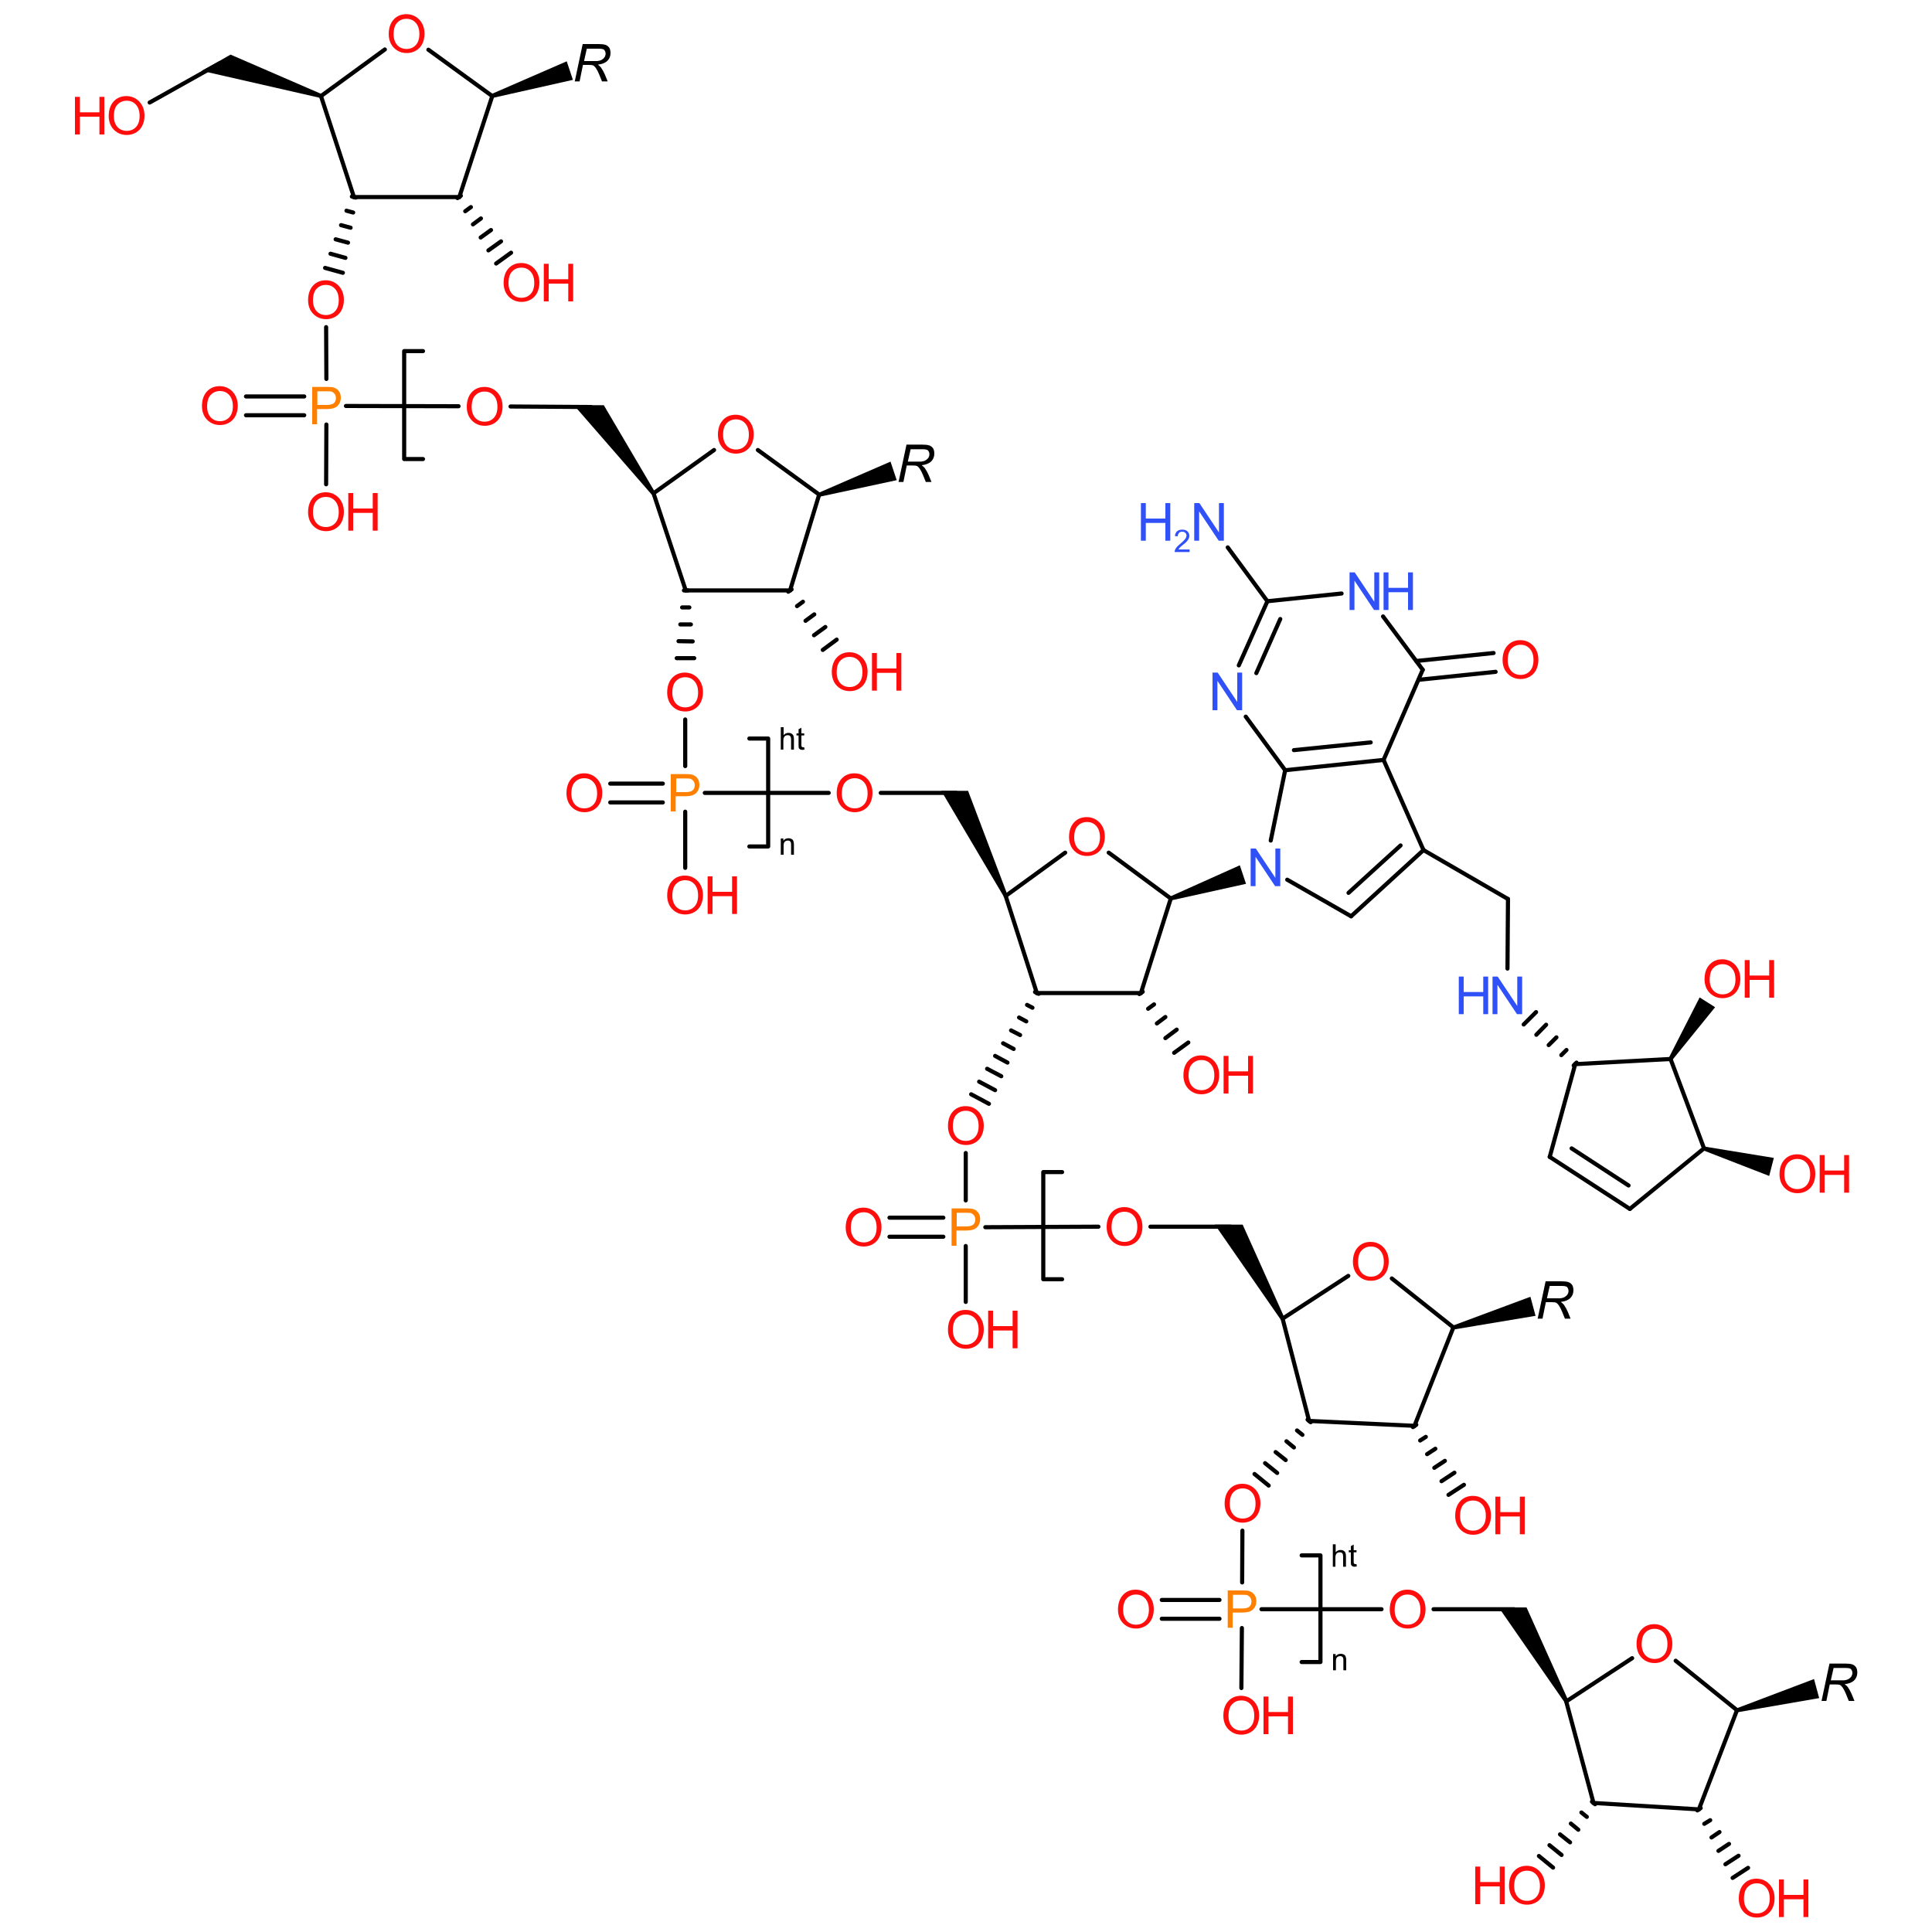 <?xml version='1.0' encoding='UTF-8'?>
<!DOCTYPE svg PUBLIC "-//W3C//DTD SVG 1.1//EN" "http://www.w3.org/Graphics/SVG/1.1/DTD/svg11.dtd">
<svg version='1.2' xmlns='http://www.w3.org/2000/svg' xmlns:xlink='http://www.w3.org/1999/xlink' width='75.0mm' height='75.0mm' viewBox='0 0 75.0 75.0'>
  <desc>Generated by the Chemistry Development Kit (http://github.com/cdk)</desc>
  <g stroke-linecap='round' stroke-linejoin='round' stroke='#000000' stroke-width='.16' fill='#FF0D0D'>
    <rect x='.0' y='.0' width='75.0' height='75.0' fill='#FFFFFF' stroke='none'/>
    <g id='mol1' class='mol'>
      <line id='mol1bnd1' class='bond' x1='49.33' y1='32.63' x2='49.89' y2='29.9'/>
      <path id='mol1bnd2' class='bond' d='M45.43 34.8l.05 .15l2.89 -.64l-.12 -.36l-.12 -.36z' stroke='none' fill='#000000'/>
      <line id='mol1bnd3' class='bond' x1='49.97' y1='34.15' x2='52.45' y2='35.57'/>
      <g id='mol1bnd4' class='bond'>
        <line x1='49.89' y1='29.9' x2='53.71' y2='29.5'/>
        <line x1='50.23' y1='29.12' x2='53.21' y2='28.82'/>
      </g>
      <line id='mol1bnd5' class='bond' x1='49.89' y1='29.9' x2='48.36' y2='27.82'/>
      <line id='mol1bnd6' class='bond' x1='45.45' y1='34.88' x2='44.29' y2='38.55'/>
      <line id='mol1bnd7' class='bond' x1='45.45' y1='34.88' x2='43.04' y2='33.1'/>
      <g id='mol1bnd8' class='bond'>
        <line x1='52.45' y1='35.57' x2='55.26' y2='33.0'/>
        <line x1='52.35' y1='34.66' x2='54.37' y2='32.82'/>
      </g>
      <line id='mol1bnd9' class='bond' x1='53.71' y1='29.5' x2='55.23' y2='26.0'/>
      <g id='mol1bnd10' class='bond'>
        <line x1='49.2' y1='23.34' x2='48.09' y2='25.83'/>
        <line x1='49.7' y1='24.03' x2='48.77' y2='26.13'/>
      </g>
      <line id='mol1bnd11' class='bond' x1='44.29' y1='38.55' x2='40.25' y2='38.55'/>
      <g id='mol1bnd12' class='bond'>
        <line x1='44.36' y1='38.5' x2='44.23' y2='38.59'/>
        <line x1='44.8' y1='38.99' x2='44.57' y2='39.16'/>
        <line x1='45.24' y1='39.48' x2='44.91' y2='39.73'/>
        <line x1='45.68' y1='39.97' x2='45.24' y2='40.3'/>
        <line x1='46.13' y1='40.47' x2='45.58' y2='40.87'/>
      </g>
      <line id='mol1bnd13' class='bond' x1='41.35' y1='33.1' x2='39.04' y2='34.78'/>
      <line id='mol1bnd14' class='bond' x1='55.26' y1='33.0' x2='58.54' y2='34.9'/>
      <line id='mol1bnd15' class='bond' x1='55.23' y1='26.0' x2='53.69' y2='23.93'/>
      <g id='mol1bnd16' class='bond'>
        <line x1='54.98' y1='25.66' x2='57.98' y2='25.35'/>
        <line x1='55.07' y1='26.39' x2='58.06' y2='26.08'/>
      </g>
      <line id='mol1bnd17' class='bond' x1='49.2' y1='23.34' x2='47.66' y2='21.25'/>
      <g id='mol1bnd18' class='bond'>
        <line x1='40.32' y1='38.58' x2='40.18' y2='38.51'/>
        <line x1='40.08' y1='39.12' x2='39.87' y2='39.01'/>
        <line x1='39.84' y1='39.65' x2='39.56' y2='39.5'/>
        <line x1='39.6' y1='40.18' x2='39.25' y2='40.0'/>
        <line x1='39.35' y1='40.72' x2='38.94' y2='40.5'/>
        <line x1='39.11' y1='41.25' x2='38.63' y2='40.99'/>
        <line x1='38.87' y1='41.78' x2='38.32' y2='41.49'/>
        <line x1='38.63' y1='42.32' x2='38.01' y2='41.99'/>
        <line x1='38.39' y1='42.85' x2='37.7' y2='42.48'/>
      </g>
      <path id='mol1bnd19' class='bond' d='M38.97 34.81l.14 -.07l-1.53 -4.04h-.5h-.54z' stroke='none' fill='#000000'/>
      <line id='mol1bnd20' class='bond' x1='58.54' y1='34.9' x2='58.52' y2='37.6'/>
      <line id='mol1bnd21' class='bond' x1='37.49' y1='44.76' x2='37.49' y2='46.6'/>
      <line id='mol1bnd22' class='bond' x1='37.12' y1='30.78' x2='34.19' y2='30.78'/>
      <g id='mol1bnd23' class='bond'>
        <line x1='61.09' y1='41.36' x2='61.2' y2='41.25'/>
        <line x1='60.61' y1='40.96' x2='60.81' y2='40.76'/>
        <line x1='60.12' y1='40.57' x2='60.42' y2='40.27'/>
        <line x1='59.64' y1='40.17' x2='60.02' y2='39.78'/>
        <line x1='59.15' y1='39.77' x2='59.63' y2='39.29'/>
      </g>
      <line id='mol1bnd24' class='bond' x1='38.25' y1='47.64' x2='42.64' y2='47.62'/>
      <line id='mol1bnd25' class='bond' x1='37.49' y1='48.37' x2='37.49' y2='50.54'/>
      <g id='mol1bnd26' class='bond'>
        <line x1='36.62' y1='48.01' x2='34.53' y2='48.01'/>
        <line x1='36.62' y1='47.27' x2='34.53' y2='47.27'/>
      </g>
      <line id='mol1bnd27' class='bond' x1='32.17' y1='30.78' x2='27.36' y2='30.78'/>
      <line id='mol1bnd28' class='bond' x1='61.15' y1='41.31' x2='64.85' y2='41.11'/>
      <line id='mol1bnd29' class='bond' x1='61.15' y1='41.31' x2='60.16' y2='44.91'/>
      <line id='mol1bnd30' class='bond' x1='44.66' y1='47.62' x2='47.77' y2='47.62'/>
      <line id='mol1bnd31' class='bond' x1='26.6' y1='29.74' x2='26.6' y2='27.93'/>
      <line id='mol1bnd32' class='bond' x1='26.6' y1='31.51' x2='26.6' y2='33.69'/>
      <g id='mol1bnd33' class='bond'>
        <line x1='25.73' y1='31.15' x2='23.69' y2='31.15'/>
        <line x1='25.73' y1='30.42' x2='23.69' y2='30.42'/>
      </g>
      <line id='mol1bnd34' class='bond' x1='64.85' y1='41.11' x2='66.15' y2='44.58'/>
      <path id='mol1bnd35' class='bond' d='M64.78 41.07l.13 .09l1.67 -2.06l-.3 -.19l-.3 -.19z' stroke='none' fill='#000000'/>
      <g id='mol1bnd36' class='bond'>
        <line x1='60.16' y1='44.91' x2='63.27' y2='46.93'/>
        <line x1='61.01' y1='44.58' x2='63.22' y2='46.02'/>
      </g>
      <path id='mol1bnd37' class='bond' d='M49.72 51.23l.14 -.08l-1.62 -3.61h-.51h-.57z' stroke='none' fill='#000000'/>
      <g id='mol1bnd38' class='bond'>
        <line x1='26.7' y1='22.92' x2='26.55' y2='22.92'/>
        <line x1='26.76' y1='23.58' x2='26.48' y2='23.58'/>
        <line x1='26.82' y1='24.24' x2='26.41' y2='24.24'/>
        <line x1='26.89' y1='24.9' x2='26.34' y2='24.89'/>
        <line x1='26.95' y1='25.55' x2='26.27' y2='25.55'/>
      </g>
      <path id='mol1bnd39' class='bond' d='M66.17 44.51l-.04 .15l2.55 .99l.09 -.35l.09 -.35z' stroke='none' fill='#000000'/>
      <line id='mol1bnd40' class='bond' x1='49.79' y1='51.19' x2='50.82' y2='55.16'/>
      <line id='mol1bnd41' class='bond' x1='49.79' y1='51.19' x2='52.34' y2='49.53'/>
      <line id='mol1bnd42' class='bond' x1='26.62' y1='22.92' x2='25.37' y2='19.15'/>
      <line id='mol1bnd43' class='bond' x1='26.62' y1='22.92' x2='30.67' y2='22.92'/>
      <line id='mol1bnd44' class='bond' x1='50.82' y1='55.16' x2='54.91' y2='55.35'/>
      <g id='mol1bnd45' class='bond'>
        <line x1='50.88' y1='55.21' x2='50.76' y2='55.11'/>
        <line x1='50.56' y1='55.7' x2='50.35' y2='55.53'/>
        <line x1='50.23' y1='56.19' x2='49.94' y2='55.95'/>
        <line x1='49.91' y1='56.68' x2='49.52' y2='56.37'/>
        <line x1='49.58' y1='57.18' x2='49.11' y2='56.8'/>
        <line x1='49.25' y1='57.67' x2='48.7' y2='57.22'/>
      </g>
      <line id='mol1bnd46' class='bond' x1='54.03' y1='49.63' x2='56.42' y2='51.53'/>
      <line id='mol1bnd47' class='bond' x1='25.37' y1='19.15' x2='27.72' y2='17.47'/>
      <path id='mol1bnd48' class='bond' d='M25.3 19.2l.13 -.09l-1.99 -3.38h-.54h-.62z' stroke='none' fill='#000000'/>
      <line id='mol1bnd49' class='bond' x1='30.67' y1='22.92' x2='31.8' y2='19.2'/>
      <g id='mol1bnd50' class='bond'>
        <line x1='30.73' y1='22.88' x2='30.6' y2='22.97'/>
        <line x1='31.17' y1='23.36' x2='30.94' y2='23.53'/>
        <line x1='31.61' y1='23.85' x2='31.27' y2='24.1'/>
        <line x1='32.04' y1='24.34' x2='31.6' y2='24.66'/>
        <line x1='32.48' y1='24.83' x2='31.94' y2='25.23'/>
      </g>
      <g id='mol1bnd51' class='bond'>
        <line x1='54.98' y1='55.31' x2='54.85' y2='55.4'/>
        <line x1='55.35' y1='55.78' x2='55.13' y2='55.92'/>
        <line x1='55.72' y1='56.24' x2='55.4' y2='56.45'/>
        <line x1='56.09' y1='56.71' x2='55.68' y2='56.98'/>
        <line x1='56.46' y1='57.17' x2='55.96' y2='57.5'/>
        <line x1='56.83' y1='57.64' x2='56.23' y2='58.03'/>
      </g>
      <line id='mol1bnd52' class='bond' x1='48.23' y1='59.42' x2='48.22' y2='61.43'/>
      <path id='mol1bnd53' class='bond' d='M56.4 51.46l.04 .15l3.17 -.53l-.1 -.37l-.1 -.37z' stroke='none' fill='#000000'/>
      <line id='mol1bnd54' class='bond' x1='22.95' y1='15.8' x2='19.82' y2='15.78'/>
      <path id='mol1bnd55' class='bond' d='M31.78 19.13l.05 .15l2.98 -.64l-.12 -.36l-.12 -.36z' stroke='none' fill='#000000'/>
      <line id='mol1bnd56' class='bond' x1='48.97' y1='62.47' x2='53.63' y2='62.47'/>
      <line id='mol1bnd57' class='bond' x1='48.21' y1='63.2' x2='48.19' y2='65.53'/>
      <g id='mol1bnd58' class='bond'>
        <line x1='47.34' y1='62.84' x2='45.1' y2='62.84'/>
        <line x1='47.34' y1='62.11' x2='45.1' y2='62.11'/>
      </g>
      <line id='mol1bnd59' class='bond' x1='17.8' y1='15.77' x2='13.43' y2='15.76'/>
      <line id='mol1bnd60' class='bond' x1='55.65' y1='62.47' x2='58.78' y2='62.47'/>
      <line id='mol1bnd61' class='bond' x1='12.67' y1='14.71' x2='12.66' y2='12.7'/>
      <line id='mol1bnd62' class='bond' x1='12.67' y1='16.48' x2='12.66' y2='18.8'/>
      <g id='mol1bnd63' class='bond'>
        <line x1='11.81' y1='16.12' x2='9.55' y2='16.12'/>
        <line x1='11.81' y1='15.39' x2='9.55' y2='15.39'/>
      </g>
      <path id='mol1bnd64' class='bond' d='M60.74 66.09l.14 -.08l-1.62 -3.61h-.51h-.57z' stroke='none' fill='#000000'/>
      <g id='mol1bnd65' class='bond'>
        <line x1='13.81' y1='7.67' x2='13.66' y2='7.63'/>
        <line x1='13.71' y1='8.25' x2='13.45' y2='8.18'/>
        <line x1='13.61' y1='8.84' x2='13.24' y2='8.74'/>
        <line x1='13.51' y1='9.42' x2='13.03' y2='9.29'/>
        <line x1='13.41' y1='10.01' x2='12.83' y2='9.85'/>
        <line x1='13.31' y1='10.59' x2='12.62' y2='10.4'/>
      </g>
      <line id='mol1bnd66' class='bond' x1='60.8' y1='66.05' x2='63.36' y2='64.37'/>
      <line id='mol1bnd67' class='bond' x1='60.8' y1='66.05' x2='61.86' y2='69.99'/>
      <line id='mol1bnd68' class='bond' x1='13.74' y1='7.65' x2='12.46' y2='3.73'/>
      <line id='mol1bnd69' class='bond' x1='13.74' y1='7.65' x2='17.83' y2='7.65'/>
      <line id='mol1bnd70' class='bond' x1='65.05' y1='64.47' x2='67.43' y2='66.39'/>
      <line id='mol1bnd71' class='bond' x1='61.86' y1='69.99' x2='65.95' y2='70.24'/>
      <g id='mol1bnd72' class='bond'>
        <line x1='61.92' y1='70.04' x2='61.8' y2='69.94'/>
        <line x1='61.6' y1='70.53' x2='61.39' y2='70.36'/>
        <line x1='61.27' y1='71.03' x2='60.98' y2='70.79'/>
        <line x1='60.95' y1='71.52' x2='60.56' y2='71.21'/>
        <line x1='60.62' y1='72.01' x2='60.15' y2='71.63'/>
        <line x1='60.29' y1='72.5' x2='59.74' y2='72.05'/>
      </g>
      <line id='mol1bnd73' class='bond' x1='12.46' y1='3.73' x2='14.94' y2='1.92'/>
      <path id='mol1bnd74' class='bond' d='M12.43 3.8l.05 -.15l-3.53 -1.53l-.51 .29l-.61 .34z' stroke='none' fill='#000000'/>
      <line id='mol1bnd75' class='bond' x1='17.83' y1='7.65' x2='19.11' y2='3.73'/>
      <g id='mol1bnd76' class='bond'>
        <line x1='17.89' y1='7.6' x2='17.76' y2='7.69'/>
        <line x1='18.28' y1='8.04' x2='18.06' y2='8.2'/>
        <line x1='18.67' y1='8.48' x2='18.36' y2='8.71'/>
        <line x1='19.06' y1='8.93' x2='18.66' y2='9.22'/>
        <line x1='19.45' y1='9.37' x2='18.96' y2='9.72'/>
        <line x1='19.84' y1='9.81' x2='19.26' y2='10.23'/>
      </g>
      <path id='mol1bnd77' class='bond' d='M67.41 66.32l.04 .15l3.17 -.55l-.1 -.37l-.1 -.37z' stroke='none' fill='#000000'/>
      <g id='mol1bnd78' class='bond'>
        <line x1='66.02' y1='70.19' x2='65.89' y2='70.28'/>
        <line x1='66.39' y1='70.66' x2='66.16' y2='70.8'/>
        <line x1='66.75' y1='71.12' x2='66.44' y2='71.33'/>
        <line x1='67.12' y1='71.58' x2='66.71' y2='71.85'/>
        <line x1='67.49' y1='72.04' x2='66.98' y2='72.37'/>
        <line x1='67.86' y1='72.51' x2='67.26' y2='72.9'/>
      </g>
      <line id='mol1bnd79' class='bond' x1='8.54' y1='2.45' x2='5.81' y2='3.98'/>
      <path id='mol1bnd80' class='bond' d='M19.08 3.65l.05 .15l3.11 -.7l-.12 -.36l-.12 -.36z' stroke='none' fill='#000000'/>
      <line id='mol1bnd81' class='bond' x1='53.71' y1='29.5' x2='55.26' y2='33.0'/>
      <line id='mol1bnd82' class='bond' x1='49.2' y1='23.34' x2='52.08' y2='23.04'/>
      <line id='mol1bnd83' class='bond' x1='40.25' y1='38.55' x2='39.04' y2='34.78'/>
      <line id='mol1bnd84' class='bond' x1='66.15' y1='44.58' x2='63.27' y2='46.93'/>
      <line id='mol1bnd85' class='bond' x1='54.91' y1='55.35' x2='56.42' y2='51.53'/>
      <line id='mol1bnd86' class='bond' x1='29.42' y1='17.47' x2='31.8' y2='19.2'/>
      <line id='mol1bnd87' class='bond' x1='67.43' y1='66.39' x2='65.95' y2='70.24'/>
      <line id='mol1bnd88' class='bond' x1='16.63' y1='1.93' x2='19.11' y2='3.73'/>
      <path id='mol1atm1' class='atom' d='M48.55 34.4v-1.46h.2l.76 1.14v-1.14h.19v1.46h-.2l-.76 -1.14v1.14h-.19z' stroke='none' fill='#3050F8'/>
      <path id='mol1atm6' class='atom' d='M47.07 27.57v-1.46h.2l.76 1.14v-1.14h.19v1.46h-.2l-.76 -1.14v1.14h-.19z' stroke='none' fill='#3050F8'/>
      <path id='mol1atm8' class='atom' d='M41.5 32.5q.0 -.36 .19 -.57q.19 -.21 .5 -.21q.2 .0 .36 .1q.16 .1 .25 .27q.09 .17 .09 .39q.0 .22 -.09 .4q-.09 .17 -.25 .26q-.16 .09 -.35 .09q-.21 .0 -.37 -.1q-.16 -.1 -.25 -.27q-.08 -.17 -.08 -.36zM41.7 32.51q.0 .26 .14 .42q.14 .15 .36 .15q.22 .0 .36 -.15q.14 -.15 .14 -.43q.0 -.18 -.06 -.31q-.06 -.13 -.18 -.21q-.11 -.07 -.26 -.07q-.21 .0 -.35 .14q-.15 .14 -.15 .47z' stroke='none'/>
      <g id='mol1atm13' class='atom'>
        <path d='M45.94 41.75q.0 -.36 .19 -.57q.19 -.21 .5 -.21q.2 .0 .36 .1q.16 .1 .25 .27q.09 .17 .09 .39q.0 .22 -.09 .4q-.09 .17 -.25 .26q-.16 .09 -.35 .09q-.21 .0 -.37 -.1q-.16 -.1 -.25 -.27q-.08 -.17 -.08 -.36zM46.14 41.75q.0 .26 .14 .42q.14 .15 .36 .15q.22 .0 .36 -.15q.14 -.15 .14 -.43q.0 -.18 -.06 -.31q-.06 -.13 -.18 -.21q-.11 -.07 -.26 -.07q-.21 .0 -.35 .14q-.15 .14 -.15 .47z' stroke='none'/>
        <path d='M47.5 42.45v-1.46h.19v.6h.76v-.6h.19v1.46h-.19v-.69h-.76v.69h-.19z' stroke='none'/>
      </g>
      <g id='mol1atm16' class='atom'>
        <path d='M52.39 23.68v-1.46h.2l.76 1.14v-1.14h.19v1.46h-.2l-.76 -1.14v1.14h-.19z' stroke='none' fill='#3050F8'/>
        <path d='M53.71 23.68v-1.46h.19v.6h.76v-.6h.19v1.46h-.19v-.69h-.76v.69h-.19z' stroke='none' fill='#3050F8'/>
      </g>
      <path id='mol1atm17' class='atom' d='M58.33 25.63q.0 -.36 .19 -.57q.19 -.21 .5 -.21q.2 .0 .36 .1q.16 .1 .25 .27q.09 .17 .09 .39q.0 .22 -.09 .4q-.09 .17 -.25 .26q-.16 .09 -.35 .09q-.21 .0 -.37 -.1q-.16 -.1 -.25 -.27q-.08 -.17 -.08 -.36zM58.53 25.63q.0 .26 .14 .42q.14 .15 .36 .15q.22 .0 .36 -.15q.14 -.15 .14 -.43q.0 -.18 -.06 -.31q-.06 -.13 -.18 -.21q-.11 -.07 -.26 -.07q-.21 .0 -.35 .14q-.15 .14 -.15 .47z' stroke='none'/>
      <g id='mol1atm18' class='atom'>
        <path d='M46.36 20.99v-1.46h.2l.76 1.14v-1.14h.19v1.46h-.2l-.76 -1.14v1.14h-.19z' stroke='none' fill='#3050F8'/>
        <path d='M44.29 20.99v-1.46h.19v.6h.76v-.6h.19v1.46h-.19v-.69h-.76v.69h-.19z' stroke='none' fill='#3050F8'/>
        <path d='M46.18 21.33v.1h-.58q-.0 -.04 .01 -.07q.02 -.06 .07 -.12q.05 -.06 .14 -.13q.14 -.12 .19 -.19q.05 -.07 .05 -.13q.0 -.06 -.05 -.11q-.05 -.04 -.12 -.04q-.08 .0 -.12 .05q-.05 .05 -.05 .13l-.11 -.01q.01 -.12 .09 -.19q.07 -.06 .2 -.06q.13 .0 .2 .07q.07 .07 .07 .17q.0 .05 -.02 .1q-.02 .05 -.07 .11q-.05 .06 -.17 .15q-.1 .08 -.12 .11q-.03 .03 -.04 .06h.43z' stroke='none' fill='#3050F8'/>
      </g>
      <path id='mol1atm19' class='atom' d='M36.8 43.72q.0 -.36 .19 -.57q.19 -.21 .5 -.21q.2 .0 .36 .1q.16 .1 .25 .27q.09 .17 .09 .39q.0 .22 -.09 .4q-.09 .17 -.25 .26q-.16 .09 -.35 .09q-.21 .0 -.37 -.1q-.16 -.1 -.25 -.27q-.08 -.17 -.08 -.36zM36.99 43.72q.0 .26 .14 .42q.14 .15 .36 .15q.22 .0 .36 -.15q.14 -.15 .14 -.43q.0 -.18 -.06 -.31q-.06 -.13 -.18 -.21q-.11 -.07 -.26 -.07q-.21 .0 -.35 .14q-.15 .14 -.15 .47z' stroke='none'/>
      <g id='mol1atm21' class='atom'>
        <path d='M57.94 39.37v-1.46h.2l.76 1.14v-1.14h.19v1.46h-.2l-.76 -1.14v1.14h-.19z' stroke='none' fill='#3050F8'/>
        <path d='M56.63 39.37v-1.46h.19v.6h.76v-.6h.19v1.46h-.19v-.69h-.76v.69h-.19z' stroke='none' fill='#3050F8'/>
      </g>
      <path id='mol1atm22' class='atom' d='M36.94 48.37v-1.46h.55q.14 .0 .22 .01q.11 .02 .18 .07q.07 .05 .12 .14q.04 .09 .04 .2q.0 .19 -.12 .31q-.12 .13 -.43 .13h-.37v.59h-.19zM37.13 47.61h.38q.19 .0 .27 -.07q.08 -.07 .08 -.2q.0 -.09 -.05 -.16q-.05 -.06 -.12 -.09q-.05 -.01 -.18 -.01h-.37v.52z' stroke='none' fill='#FF8000'/>
      <path id='mol1atm23' class='atom' d='M32.48 30.8q.0 -.36 .19 -.57q.19 -.21 .5 -.21q.2 .0 .36 .1q.16 .1 .25 .27q.09 .17 .09 .39q.0 .22 -.09 .4q-.09 .17 -.25 .26q-.16 .09 -.35 .09q-.21 .0 -.37 -.1q-.16 -.1 -.25 -.27q-.08 -.17 -.08 -.36zM32.68 30.81q.0 .26 .14 .42q.14 .15 .36 .15q.22 .0 .36 -.15q.14 -.15 .14 -.43q.0 -.18 -.06 -.31q-.06 -.13 -.18 -.21q-.11 -.07 -.26 -.07q-.21 .0 -.35 .14q-.15 .14 -.15 .47z' stroke='none'/>
      <path id='mol1atm25' class='atom' d='M42.96 47.64q.0 -.36 .19 -.57q.19 -.21 .5 -.21q.2 .0 .36 .1q.16 .1 .25 .27q.09 .17 .09 .39q.0 .22 -.09 .4q-.09 .17 -.25 .26q-.16 .09 -.35 .09q-.21 .0 -.37 -.1q-.16 -.1 -.25 -.27q-.08 -.17 -.08 -.36zM43.15 47.64q.0 .26 .14 .42q.14 .15 .36 .15q.22 .0 .36 -.15q.14 -.15 .14 -.43q.0 -.18 -.06 -.31q-.06 -.13 -.18 -.21q-.11 -.07 -.26 -.07q-.21 .0 -.35 .14q-.15 .14 -.15 .47z' stroke='none'/>
      <g id='mol1atm26' class='atom'>
        <path d='M36.8 51.63q.0 -.36 .19 -.57q.19 -.21 .5 -.21q.2 .0 .36 .1q.16 .1 .25 .27q.09 .17 .09 .39q.0 .22 -.09 .4q-.09 .17 -.25 .26q-.16 .09 -.35 .09q-.21 .0 -.37 -.1q-.16 -.1 -.25 -.27q-.08 -.17 -.08 -.36zM36.99 51.63q.0 .26 .14 .42q.14 .15 .36 .15q.22 .0 .36 -.15q.14 -.15 .14 -.43q.0 -.18 -.06 -.31q-.06 -.13 -.18 -.21q-.11 -.07 -.26 -.07q-.21 .0 -.35 .14q-.15 .14 -.15 .47z' stroke='none'/>
        <path d='M38.36 52.34v-1.46h.19v.6h.76v-.6h.19v1.46h-.19v-.69h-.76v.69h-.19z' stroke='none'/>
      </g>
      <path id='mol1atm27' class='atom' d='M32.83 47.66q.0 -.36 .19 -.57q.19 -.21 .5 -.21q.2 .0 .36 .1q.16 .1 .25 .27q.09 .17 .09 .39q.0 .22 -.09 .4q-.09 .17 -.25 .26q-.16 .09 -.35 .09q-.21 .0 -.37 -.1q-.16 -.1 -.25 -.27q-.08 -.17 -.08 -.36zM33.03 47.66q.0 .26 .14 .42q.14 .15 .36 .15q.22 .0 .36 -.15q.14 -.15 .14 -.43q.0 -.18 -.06 -.31q-.06 -.13 -.18 -.21q-.11 -.07 -.26 -.07q-.21 .0 -.35 .14q-.15 .14 -.15 .47z' stroke='none'/>
      <path id='mol1atm28' class='atom' d='M26.04 31.51v-1.46h.55q.14 .0 .22 .01q.11 .02 .18 .07q.07 .05 .12 .14q.04 .09 .04 .2q.0 .19 -.12 .31q-.12 .13 -.43 .13h-.37v.59h-.19zM26.24 30.75h.38q.19 .0 .27 -.07q.08 -.07 .08 -.2q.0 -.09 -.05 -.16q-.05 -.06 -.12 -.09q-.05 -.01 -.18 -.01h-.37v.52z' stroke='none' fill='#FF8000'/>
      <path id='mol1atm32' class='atom' d='M25.9 26.89q.0 -.36 .19 -.57q.19 -.21 .5 -.21q.2 .0 .36 .1q.16 .1 .25 .27q.09 .17 .09 .39q.0 .22 -.09 .4q-.09 .17 -.25 .26q-.16 .09 -.35 .09q-.21 .0 -.37 -.1q-.16 -.1 -.25 -.27q-.08 -.17 -.08 -.36zM26.1 26.89q.0 .26 .14 .42q.14 .15 .36 .15q.22 .0 .36 -.15q.14 -.15 .14 -.43q.0 -.18 -.06 -.31q-.06 -.13 -.18 -.21q-.11 -.07 -.26 -.07q-.21 .0 -.35 .14q-.15 .14 -.15 .47z' stroke='none'/>
      <g id='mol1atm33' class='atom'>
        <path d='M25.9 34.77q.0 -.36 .19 -.57q.19 -.21 .5 -.21q.2 .0 .36 .1q.16 .1 .25 .27q.09 .17 .09 .39q.0 .22 -.09 .4q-.09 .17 -.25 .26q-.16 .09 -.35 .09q-.21 .0 -.37 -.1q-.16 -.1 -.25 -.27q-.08 -.17 -.08 -.36zM26.1 34.77q.0 .26 .14 .42q.14 .15 .36 .15q.22 .0 .36 -.15q.14 -.15 .14 -.43q.0 -.18 -.06 -.31q-.06 -.13 -.18 -.21q-.11 -.07 -.26 -.07q-.21 .0 -.35 .14q-.15 .14 -.15 .47z' stroke='none'/>
        <path d='M27.47 35.48v-1.46h.19v.6h.76v-.6h.19v1.46h-.19v-.69h-.76v.69h-.19z' stroke='none'/>
      </g>
      <path id='mol1atm34' class='atom' d='M21.99 30.8q.0 -.36 .19 -.57q.19 -.21 .5 -.21q.2 .0 .36 .1q.16 .1 .25 .27q.09 .17 .09 .39q.0 .22 -.09 .4q-.09 .17 -.25 .26q-.16 .09 -.35 .09q-.21 .0 -.37 -.1q-.16 -.1 -.25 -.27q-.08 -.17 -.08 -.36zM22.18 30.81q.0 .26 .14 .42q.14 .15 .36 .15q.22 .0 .36 -.15q.14 -.15 .14 -.43q.0 -.18 -.06 -.31q-.06 -.13 -.18 -.21q-.11 -.07 -.26 -.07q-.21 .0 -.35 .14q-.15 .14 -.15 .47z' stroke='none'/>
      <g id='mol1atm36' class='atom'>
        <path d='M66.17 38.02q.0 -.36 .19 -.57q.19 -.21 .5 -.21q.2 .0 .36 .1q.16 .1 .25 .27q.09 .17 .09 .39q.0 .22 -.09 .4q-.09 .17 -.25 .26q-.16 .09 -.35 .09q-.21 .0 -.37 -.1q-.16 -.1 -.25 -.27q-.08 -.17 -.08 -.36zM66.37 38.03q.0 .26 .14 .42q.14 .15 .36 .15q.22 .0 .36 -.15q.14 -.15 .14 -.43q.0 -.18 -.06 -.31q-.06 -.13 -.18 -.21q-.11 -.07 -.26 -.07q-.21 .0 -.35 .14q-.15 .14 -.15 .47z' stroke='none'/>
        <path d='M67.73 38.73v-1.46h.19v.6h.76v-.6h.19v1.46h-.19v-.69h-.76v.69h-.19z' stroke='none'/>
      </g>
      <g id='mol1atm40' class='atom'>
        <path d='M69.08 45.59q.0 -.36 .19 -.57q.19 -.21 .5 -.21q.2 .0 .36 .1q.16 .1 .25 .27q.09 .17 .09 .39q.0 .22 -.09 .4q-.09 .17 -.25 .26q-.16 .09 -.35 .09q-.21 .0 -.37 -.1q-.16 -.1 -.25 -.27q-.08 -.17 -.08 -.36zM69.27 45.59q.0 .26 .14 .42q.14 .15 .36 .15q.22 .0 .36 -.15q.14 -.15 .14 -.43q.0 -.18 -.06 -.31q-.06 -.13 -.18 -.21q-.11 -.07 -.26 -.07q-.21 .0 -.35 .14q-.15 .14 -.15 .47z' stroke='none'/>
        <path d='M70.64 46.3v-1.46h.19v.6h.76v-.6h.19v1.46h-.19v-.69h-.76v.69h-.19z' stroke='none'/>
      </g>
      <path id='mol1atm42' class='atom' d='M52.52 48.99q.0 -.36 .19 -.57q.19 -.21 .5 -.21q.2 .0 .36 .1q.16 .1 .25 .27q.09 .17 .09 .39q.0 .22 -.09 .4q-.09 .17 -.25 .26q-.16 .09 -.35 .09q-.21 .0 -.37 -.1q-.16 -.1 -.25 -.27q-.08 -.17 -.08 -.36zM52.72 48.99q.0 .26 .14 .42q.14 .15 .36 .15q.22 .0 .36 -.15q.14 -.15 .14 -.43q.0 -.18 -.06 -.31q-.06 -.13 -.18 -.21q-.11 -.07 -.26 -.07q-.21 .0 -.35 .14q-.15 .14 -.15 .47z' stroke='none'/>
      <path id='mol1atm46' class='atom' d='M47.54 58.38q.0 -.36 .19 -.57q.19 -.21 .5 -.21q.2 .0 .36 .1q.16 .1 .25 .27q.09 .17 .09 .39q.0 .22 -.09 .4q-.09 .17 -.25 .26q-.16 .09 -.35 .09q-.21 .0 -.37 -.1q-.16 -.1 -.25 -.27q-.08 -.17 -.08 -.36zM47.74 58.38q.0 .26 .14 .42q.14 .15 .36 .15q.22 .0 .36 -.15q.14 -.15 .14 -.43q.0 -.18 -.06 -.31q-.06 -.13 -.18 -.21q-.11 -.07 -.26 -.07q-.21 .0 -.35 .14q-.15 .14 -.15 .47z' stroke='none'/>
      <path id='mol1atm48' class='atom' d='M27.87 16.88q.0 -.36 .19 -.57q.19 -.21 .5 -.21q.2 .0 .36 .1q.16 .1 .25 .27q.09 .17 .09 .39q.0 .22 -.09 .4q-.09 .17 -.25 .26q-.16 .09 -.35 .09q-.21 .0 -.37 -.1q-.16 -.1 -.25 -.27q-.08 -.17 -.08 -.36zM28.07 16.88q.0 .26 .14 .42q.14 .15 .36 .15q.22 .0 .36 -.15q.14 -.15 .14 -.43q.0 -.18 -.06 -.31q-.06 -.13 -.18 -.21q-.11 -.07 -.26 -.07q-.21 .0 -.35 .14q-.15 .14 -.15 .47z' stroke='none'/>
      <g id='mol1atm51' class='atom'>
        <path d='M32.29 26.1q.0 -.36 .19 -.57q.19 -.21 .5 -.21q.2 .0 .36 .1q.16 .1 .25 .27q.09 .17 .09 .39q.0 .22 -.09 .4q-.09 .17 -.25 .26q-.16 .09 -.35 .09q-.21 .0 -.37 -.1q-.16 -.1 -.25 -.27q-.08 -.17 -.08 -.36zM32.48 26.1q.0 .26 .14 .42q.14 .15 .36 .15q.22 .0 .36 -.15q.14 -.15 .14 -.43q.0 -.18 -.06 -.31q-.06 -.13 -.18 -.21q-.11 -.07 -.26 -.07q-.21 .0 -.35 .14q-.15 .14 -.15 .47z' stroke='none'/>
        <path d='M33.85 26.81v-1.46h.19v.6h.76v-.6h.19v1.46h-.19v-.69h-.76v.69h-.19z' stroke='none'/>
      </g>
      <g id='mol1atm52' class='atom'>
        <path d='M56.49 58.85q.0 -.36 .19 -.57q.19 -.21 .5 -.21q.2 .0 .36 .1q.16 .1 .25 .27q.09 .17 .09 .39q.0 .22 -.09 .4q-.09 .17 -.25 .26q-.16 .09 -.35 .09q-.21 .0 -.37 -.1q-.16 -.1 -.25 -.27q-.08 -.17 -.08 -.36zM56.68 58.85q.0 .26 .14 .42q.14 .15 .36 .15q.22 .0 .36 -.15q.14 -.15 .14 -.43q.0 -.18 -.06 -.31q-.06 -.13 -.18 -.21q-.11 -.07 -.26 -.07q-.21 .0 -.35 .14q-.15 .14 -.15 .47z' stroke='none'/>
        <path d='M58.05 59.56v-1.46h.19v.6h.76v-.6h.19v1.46h-.19v-.69h-.76v.69h-.19z' stroke='none'/>
      </g>
      <path id='mol1atm53' class='atom' d='M47.66 63.2v-1.46h.55q.14 .0 .22 .01q.11 .02 .18 .07q.07 .05 .12 .14q.04 .09 .04 .2q.0 .19 -.12 .31q-.12 .13 -.43 .13h-.37v.59h-.19zM47.85 62.44h.38q.19 .0 .27 -.07q.08 -.07 .08 -.2q.0 -.09 -.05 -.16q-.05 -.06 -.12 -.09q-.05 -.01 -.18 -.01h-.37v.52z' stroke='none' fill='#FF8000'/>
      <path id='mol1atm54' class='atom' d='M59.69 51.2l.31 -1.46h.61q.18 .0 .27 .03q.09 .03 .15 .11q.05 .08 .05 .21q.0 .18 -.12 .3q-.12 .12 -.37 .15q.08 .06 .12 .11q.09 .13 .15 .27l.11 .27h-.22l-.11 -.27q-.06 -.15 -.13 -.25q-.05 -.07 -.1 -.1q-.05 -.02 -.17 -.02h-.23l-.13 .64h-.2zM60.05 50.4h.27q.19 .0 .24 -.0q.11 -.01 .18 -.05q.07 -.04 .11 -.1q.04 -.07 .04 -.14q.0 -.06 -.03 -.11q-.03 -.05 -.07 -.06q-.05 -.02 -.16 -.02h-.47l-.11 .49z' stroke='none' fill='#000000'/>
      <path id='mol1atm55' class='atom' d='M18.12 15.8q.0 -.36 .19 -.57q.19 -.21 .5 -.21q.2 .0 .36 .1q.16 .1 .25 .27q.09 .17 .09 .39q.0 .22 -.09 .4q-.09 .17 -.25 .26q-.16 .09 -.35 .09q-.21 .0 -.37 -.1q-.16 -.1 -.25 -.27q-.08 -.17 -.08 -.36zM18.31 15.8q.0 .26 .14 .42q.14 .15 .36 .15q.22 .0 .36 -.15q.14 -.15 .14 -.43q.0 -.18 -.06 -.31q-.06 -.13 -.18 -.21q-.11 -.07 -.26 -.07q-.21 .0 -.35 .14q-.15 .14 -.15 .47z' stroke='none'/>
      <path id='mol1atm56' class='atom' d='M34.88 18.72l.31 -1.46h.61q.18 .0 .27 .03q.09 .03 .15 .11q.05 .08 .05 .21q.0 .18 -.12 .3q-.12 .12 -.37 .15q.08 .06 .12 .11q.09 .13 .15 .27l.11 .27h-.22l-.11 -.27q-.06 -.15 -.13 -.25q-.05 -.07 -.1 -.1q-.05 -.02 -.17 -.02h-.23l-.13 .64h-.2zM35.24 17.92h.27q.19 .0 .24 -.0q.11 -.01 .18 -.05q.07 -.04 .11 -.1q.04 -.07 .04 -.14q.0 -.06 -.03 -.11q-.03 -.05 -.07 -.06q-.05 -.02 -.16 -.02h-.47l-.11 .49z' stroke='none' fill='#000000'/>
      <path id='mol1atm57' class='atom' d='M53.95 62.49q.0 -.36 .19 -.57q.19 -.21 .5 -.21q.2 .0 .36 .1q.16 .1 .25 .27q.09 .17 .09 .39q.0 .22 -.09 .4q-.09 .17 -.25 .26q-.16 .09 -.35 .09q-.21 .0 -.37 -.1q-.16 -.1 -.25 -.27q-.08 -.17 -.08 -.36zM54.14 62.5q.0 .26 .14 .42q.14 .15 .36 .15q.22 .0 .36 -.15q.14 -.15 .14 -.43q.0 -.18 -.06 -.31q-.06 -.13 -.18 -.21q-.11 -.07 -.26 -.07q-.21 .0 -.35 .14q-.15 .14 -.15 .47z' stroke='none'/>
      <g id='mol1atm58' class='atom'>
        <path d='M47.49 66.61q.0 -.36 .19 -.57q.19 -.21 .5 -.21q.2 .0 .36 .1q.16 .1 .25 .27q.09 .17 .09 .39q.0 .22 -.09 .4q-.09 .17 -.25 .26q-.16 .09 -.35 .09q-.21 .0 -.37 -.1q-.16 -.1 -.25 -.27q-.08 -.17 -.08 -.36zM47.69 66.61q.0 .26 .14 .42q.14 .15 .36 .15q.22 .0 .36 -.15q.14 -.15 .14 -.43q.0 -.18 -.06 -.31q-.06 -.13 -.18 -.21q-.11 -.07 -.26 -.07q-.21 .0 -.35 .14q-.15 .14 -.15 .47z' stroke='none'/>
        <path d='M49.05 67.32v-1.46h.19v.6h.76v-.6h.19v1.46h-.19v-.69h-.76v.69h-.19z' stroke='none'/>
      </g>
      <path id='mol1atm59' class='atom' d='M43.4 62.49q.0 -.36 .19 -.57q.19 -.21 .5 -.21q.2 .0 .36 .1q.16 .1 .25 .27q.09 .17 .09 .39q.0 .22 -.09 .4q-.09 .17 -.25 .26q-.16 .09 -.35 .09q-.21 .0 -.37 -.1q-.16 -.1 -.25 -.27q-.08 -.17 -.08 -.36zM43.6 62.5q.0 .26 .14 .42q.14 .15 .36 .15q.22 .0 .36 -.15q.14 -.15 .14 -.43q.0 -.18 -.06 -.31q-.06 -.13 -.18 -.21q-.11 -.07 -.26 -.07q-.21 .0 -.35 .14q-.15 .14 -.15 .47z' stroke='none'/>
      <path id='mol1atm60' class='atom' d='M12.12 16.48v-1.46h.55q.14 .0 .22 .01q.11 .02 .18 .07q.07 .05 .12 .14q.04 .09 .04 .2q.0 .19 -.12 .31q-.12 .13 -.43 .13h-.37v.59h-.19zM12.31 15.72h.38q.19 .0 .27 -.07q.08 -.07 .08 -.2q.0 -.09 -.05 -.16q-.05 -.06 -.12 -.09q-.05 -.01 -.18 -.01h-.37v.52z' stroke='none' fill='#FF8000'/>
      <path id='mol1atm62' class='atom' d='M11.96 11.66q.0 -.36 .19 -.57q.19 -.21 .5 -.21q.2 .0 .36 .1q.16 .1 .25 .27q.09 .17 .09 .39q.0 .22 -.09 .4q-.09 .17 -.25 .26q-.16 .09 -.35 .09q-.21 .0 -.37 -.1q-.16 -.1 -.25 -.27q-.08 -.17 -.08 -.36zM12.15 11.66q.0 .26 .14 .42q.14 .15 .36 .15q.22 .0 .36 -.15q.14 -.15 .14 -.43q.0 -.18 -.06 -.31q-.06 -.13 -.18 -.21q-.11 -.07 -.26 -.07q-.21 .0 -.35 .14q-.15 .14 -.15 .47z' stroke='none'/>
      <g id='mol1atm63' class='atom'>
        <path d='M11.96 19.89q.0 -.36 .19 -.57q.19 -.21 .5 -.21q.2 .0 .36 .1q.16 .1 .25 .27q.09 .17 .09 .39q.0 .22 -.09 .4q-.09 .17 -.25 .26q-.16 .09 -.35 .09q-.21 .0 -.37 -.1q-.16 -.1 -.25 -.27q-.08 -.17 -.08 -.36zM12.15 19.89q.0 .26 .14 .42q.14 .15 .36 .15q.22 .0 .36 -.15q.14 -.15 .14 -.43q.0 -.18 -.06 -.31q-.06 -.13 -.18 -.21q-.11 -.07 -.26 -.07q-.21 .0 -.35 .14q-.15 .14 -.15 .47z' stroke='none'/>
        <path d='M13.52 20.6v-1.46h.19v.6h.76v-.6h.19v1.46h-.19v-.69h-.76v.69h-.19z' stroke='none'/>
      </g>
      <path id='mol1atm64' class='atom' d='M7.84 15.77q.0 -.36 .19 -.57q.19 -.21 .5 -.21q.2 .0 .36 .1q.16 .1 .25 .27q.09 .17 .09 .39q.0 .22 -.09 .4q-.09 .17 -.25 .26q-.16 .09 -.35 .09q-.21 .0 -.37 -.1q-.16 -.1 -.25 -.27q-.08 -.17 -.08 -.36zM8.04 15.78q.0 .26 .14 .42q.14 .15 .36 .15q.22 .0 .36 -.15q.14 -.15 .14 -.43q.0 -.18 -.06 -.31q-.06 -.13 -.18 -.21q-.11 -.07 -.26 -.07q-.21 .0 -.35 .14q-.15 .14 -.15 .47z' stroke='none'/>
      <path id='mol1atm67' class='atom' d='M63.53 63.83q.0 -.36 .19 -.57q.19 -.21 .5 -.21q.2 .0 .36 .1q.16 .1 .25 .27q.09 .17 .09 .39q.0 .22 -.09 .4q-.09 .17 -.25 .26q-.16 .09 -.35 .09q-.21 .0 -.37 -.1q-.16 -.1 -.25 -.27q-.08 -.17 -.08 -.36zM63.73 63.83q.0 .26 .14 .42q.14 .15 .36 .15q.22 .0 .36 -.15q.14 -.15 .14 -.43q.0 -.18 -.06 -.31q-.06 -.13 -.18 -.21q-.11 -.07 -.26 -.07q-.21 .0 -.35 .14q-.15 .14 -.15 .47z' stroke='none'/>
      <g id='mol1atm73' class='atom'>
        <path d='M58.58 73.21q.0 -.36 .19 -.57q.19 -.21 .5 -.21q.2 .0 .36 .1q.16 .1 .25 .27q.09 .17 .09 .39q.0 .22 -.09 .4q-.09 .17 -.25 .26q-.16 .09 -.35 .09q-.21 .0 -.37 -.1q-.16 -.1 -.25 -.27q-.08 -.17 -.08 -.36zM58.78 73.22q.0 .26 .14 .42q.14 .15 .36 .15q.22 .0 .36 -.15q.14 -.15 .14 -.43q.0 -.18 -.06 -.31q-.06 -.13 -.18 -.21q-.11 -.07 -.26 -.07q-.21 .0 -.35 .14q-.15 .14 -.15 .47z' stroke='none'/>
        <path d='M57.27 73.92v-1.46h.19v.6h.76v-.6h.19v1.46h-.19v-.69h-.76v.69h-.19z' stroke='none'/>
      </g>
      <path id='mol1atm74' class='atom' d='M15.09 1.33q.0 -.36 .19 -.57q.19 -.21 .5 -.21q.2 .0 .36 .1q.16 .1 .25 .27q.09 .17 .09 .39q.0 .22 -.09 .4q-.09 .17 -.25 .26q-.16 .09 -.35 .09q-.21 .0 -.37 -.1q-.16 -.1 -.25 -.27q-.08 -.17 -.08 -.36zM15.28 1.33q.0 .26 .14 .42q.14 .15 .36 .15q.22 .0 .36 -.15q.14 -.15 .14 -.43q.0 -.18 -.06 -.31q-.06 -.13 -.18 -.21q-.11 -.07 -.26 -.07q-.21 .0 -.35 .14q-.15 .14 -.15 .47z' stroke='none'/>
      <g id='mol1atm77' class='atom'>
        <path d='M19.55 10.99q.0 -.36 .19 -.57q.19 -.21 .5 -.21q.2 .0 .36 .1q.16 .1 .25 .27q.09 .17 .09 .39q.0 .22 -.09 .4q-.09 .17 -.25 .26q-.16 .09 -.35 .09q-.21 .0 -.37 -.1q-.16 -.1 -.25 -.27q-.08 -.17 -.08 -.36zM19.74 10.99q.0 .26 .14 .42q.14 .15 .36 .15q.22 .0 .36 -.15q.14 -.15 .14 -.43q.0 -.18 -.06 -.31q-.06 -.13 -.18 -.21q-.11 -.07 -.26 -.07q-.21 .0 -.35 .14q-.15 .14 -.15 .47z' stroke='none'/>
        <path d='M21.11 11.7v-1.46h.19v.6h.76v-.6h.19v1.46h-.19v-.69h-.76v.69h-.19z' stroke='none'/>
      </g>
      <path id='mol1atm78' class='atom' d='M70.71 66.04l.31 -1.46h.61q.18 .0 .27 .03q.09 .03 .15 .11q.05 .08 .05 .21q.0 .18 -.12 .3q-.12 .12 -.37 .15q.08 .06 .12 .11q.09 .13 .15 .27l.11 .27h-.22l-.11 -.27q-.06 -.15 -.13 -.25q-.05 -.07 -.1 -.1q-.05 -.02 -.17 -.02h-.23l-.13 .64h-.2zM71.07 65.23h.27q.19 .0 .24 -.0q.11 -.01 .18 -.05q.07 -.04 .11 -.1q.04 -.07 .04 -.14q.0 -.06 -.03 -.11q-.03 -.05 -.07 -.06q-.05 -.02 -.16 -.02h-.47l-.11 .49z' stroke='none' fill='#000000'/>
      <g id='mol1atm79' class='atom'>
        <path d='M67.5 73.71q.0 -.36 .19 -.57q.19 -.21 .5 -.21q.2 .0 .36 .1q.16 .1 .25 .27q.09 .17 .09 .39q.0 .22 -.09 .4q-.09 .17 -.25 .26q-.16 .09 -.35 .09q-.21 .0 -.37 -.1q-.16 -.1 -.25 -.27q-.08 -.17 -.08 -.36zM67.7 73.71q.0 .26 .14 .42q.14 .15 .36 .15q.22 .0 .36 -.15q.14 -.15 .14 -.43q.0 -.18 -.06 -.31q-.06 -.13 -.18 -.21q-.11 -.07 -.26 -.07q-.21 .0 -.35 .14q-.15 .14 -.15 .47z' stroke='none'/>
        <path d='M69.06 74.42v-1.46h.19v.6h.76v-.6h.19v1.46h-.19v-.69h-.76v.69h-.19z' stroke='none'/>
      </g>
      <g id='mol1atm80' class='atom'>
        <path d='M4.22 4.51q.0 -.36 .19 -.57q.19 -.21 .5 -.21q.2 .0 .36 .1q.16 .1 .25 .27q.09 .17 .09 .39q.0 .22 -.09 .4q-.09 .17 -.25 .26q-.16 .09 -.35 .09q-.21 .0 -.37 -.1q-.16 -.1 -.25 -.27q-.08 -.17 -.08 -.36zM4.42 4.51q.0 .26 .14 .42q.14 .15 .36 .15q.22 .0 .36 -.15q.14 -.15 .14 -.43q.0 -.18 -.06 -.31q-.06 -.13 -.18 -.21q-.11 -.07 -.26 -.07q-.21 .0 -.35 .14q-.15 .14 -.15 .47z' stroke='none'/>
        <path d='M2.91 5.22v-1.46h.19v.6h.76v-.6h.19v1.46h-.19v-.69h-.76v.69h-.19z' stroke='none'/>
      </g>
      <path id='mol1atm81' class='atom' d='M22.31 3.17l.31 -1.46h.61q.18 .0 .27 .03q.09 .03 .15 .11q.05 .08 .05 .21q.0 .18 -.12 .3q-.12 .12 -.37 .15q.08 .06 .12 .11q.09 .13 .15 .27l.11 .27h-.22l-.11 -.27q-.06 -.15 -.13 -.25q-.05 -.07 -.1 -.1q-.05 -.02 -.17 -.02h-.23l-.13 .64h-.2zM22.67 2.37h.27q.19 .0 .24 -.0q.11 -.01 .18 -.05q.07 -.04 .11 -.1q.04 -.07 .04 -.14q.0 -.06 -.03 -.11q-.03 -.05 -.07 -.06q-.05 -.02 -.16 -.02h-.47l-.11 .49z' stroke='none' fill='#000000'/>
      <path d='M16.42 17.82h-.73v-4.19h.73' fill='none' stroke='#000000' stroke-width='.16'/>
      <path d='M29.09 28.67h.73v4.19h-.73' fill='none' stroke='#000000' stroke-width='.16'/>
      <path d='M30.31 33.18v-.63h.1v.09q.07 -.1 .2 -.1q.06 .0 .1 .02q.05 .02 .07 .05q.02 .03 .03 .08q.01 .03 .01 .1v.39h-.11v-.38q.0 -.07 -.01 -.1q-.01 -.03 -.04 -.05q-.03 -.02 -.07 -.02q-.07 .0 -.12 .04q-.05 .04 -.05 .16v.35h-.11z' stroke='none' fill='#000000'/>
      <path d='M30.31 29.1v-.87h.11v.31q.07 -.09 .19 -.09q.07 .0 .12 .03q.05 .03 .07 .08q.02 .05 .02 .14v.4h-.11v-.4q.0 -.08 -.03 -.12q-.03 -.04 -.1 -.04q-.05 .0 -.09 .02q-.04 .02 -.06 .07q-.02 .04 -.02 .12v.35h-.11zM31.22 29.01l.01 .09q-.05 .01 -.08 .01q-.06 .0 -.09 -.02q-.03 -.02 -.05 -.05q-.01 -.03 -.01 -.13v-.36h-.08v-.08h.08v-.16l.11 -.06v.22h.11v.08h-.11v.37q.0 .05 .01 .06q.01 .01 .02 .02q.01 .01 .04 .01q.02 .0 .05 -.0z' stroke='none' fill='#000000'/>
      <path d='M41.23 49.66h-.73v-4.16h.73' fill='none' stroke='#000000' stroke-width='.16'/>
      <path d='M50.53 60.38h.73v4.14h-.73' fill='none' stroke='#000000' stroke-width='.16'/>
      <path d='M51.75 64.84v-.63h.1v.09q.07 -.1 .2 -.1q.06 .0 .1 .02q.05 .02 .07 .05q.02 .03 .03 .08q.01 .03 .01 .1v.39h-.11v-.38q.0 -.07 -.01 -.1q-.01 -.03 -.04 -.05q-.03 -.02 -.07 -.02q-.07 .0 -.12 .04q-.05 .04 -.05 .16v.35h-.11z' stroke='none' fill='#000000'/>
      <path d='M51.74 60.82v-.87h.11v.31q.07 -.09 .19 -.09q.07 .0 .12 .03q.05 .03 .07 .08q.02 .05 .02 .14v.4h-.11v-.4q.0 -.08 -.03 -.12q-.03 -.04 -.1 -.04q-.05 .0 -.09 .02q-.04 .02 -.06 .07q-.02 .04 -.02 .12v.35h-.11zM52.66 60.72l.01 .09q-.05 .01 -.08 .01q-.06 .0 -.09 -.02q-.03 -.02 -.05 -.05q-.01 -.03 -.01 -.13v-.36h-.08v-.08h.08v-.16l.11 -.06v.22h.11v.08h-.11v.37q.0 .05 .01 .06q.01 .01 .02 .02q.01 .01 .04 .01q.02 .0 .05 -.0z' stroke='none' fill='#000000'/>
    </g>
  </g>
</svg>
